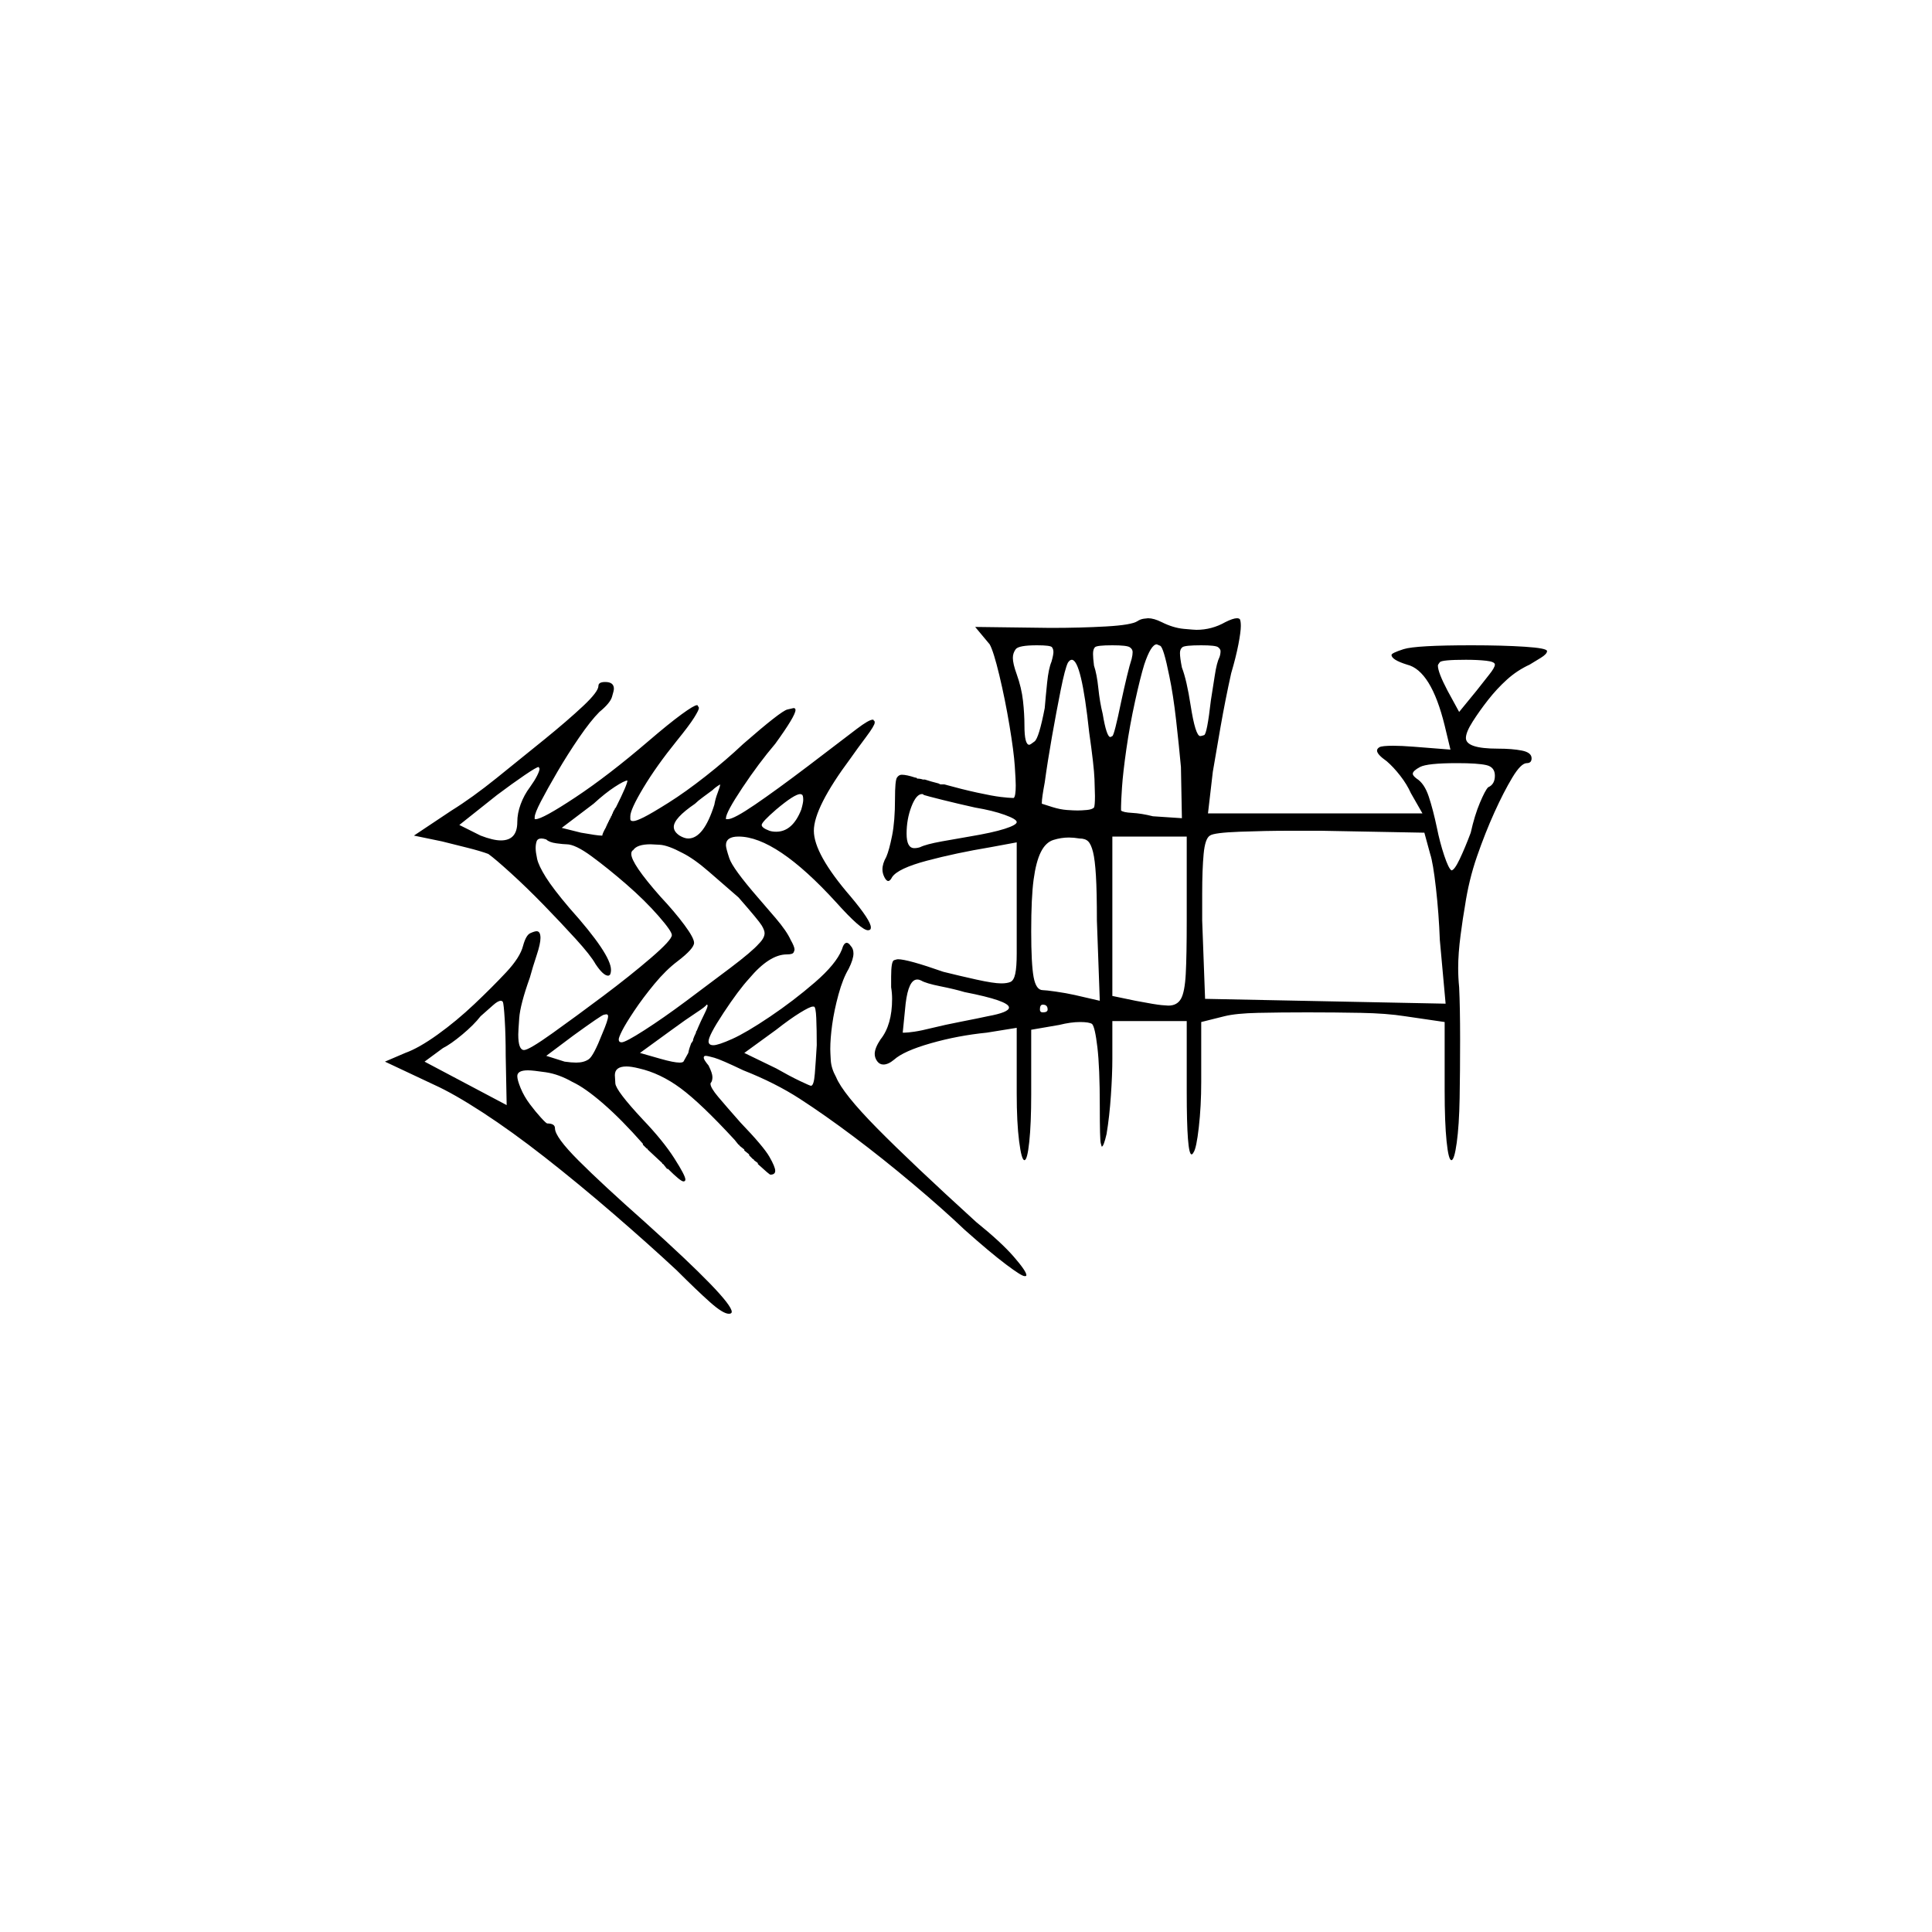 <?xml version="1.0" encoding="UTF-8" standalone="no"?>
<svg
   width="2000"
   height="2000"
   version="1.1"
   id="svg1"
   sodipodi:docname="u12301.svg"
   inkscape:version="1.3.2 (091e20e, 2023-11-25)"
   xmlns:inkscape="http://www.inkscape.org/namespaces/inkscape"
   xmlns:sodipodi="http://sodipodi.sourceforge.net/DTD/sodipodi-0.dtd"
   xmlns="http://www.w3.org/2000/svg"
   xmlns:svg="http://www.w3.org/2000/svg">
  <defs
     id="defs1" />
  <sodipodi:namedview
     id="namedview1"
     pagecolor="#505050"
     bordercolor="#eeeeee"
     borderopacity="1"
     inkscape:showpageshadow="0"
     inkscape:pageopacity="0"
     inkscape:pagecheckerboard="0"
     inkscape:deskcolor="#505050"
     inkscape:zoom="0.379"
     inkscape:cx="1000"
     inkscape:cy="998.68074"
     inkscape:window-width="1392"
     inkscape:window-height="1212"
     inkscape:window-x="0"
     inkscape:window-y="0"
     inkscape:window-maximized="0"
     inkscape:current-layer="svg1" />
  <path
     d="m 1177.5,643 q 3,-2 6.5,-2.5 3.5,-0.5 4.5,-0.5 6,0 14,4 12,6 23,7 11,1 13,1 16,0 30,-8 8,-4 12,-4 2,0 3,1 1,2 1,7 0,6 -2.5,19 -2.5,13 -7.5,30 -6,27 -11,55.5 -5,28.5 -8,46.5 l -5,43 h 222 l -12,-21 q -4,-9 -11,-18 -7,-9 -14,-15 -10,-7 -10,-11 0,-2 2.5,-3.5 2.5,-1.5 14.5,-1.5 8,0 21,1 l 38,3 -6,-25 q -14,-57 -39,-63 -16,-5 -16,-10 0,-2 12.5,-6 12.5,-4 70.5,-4 32,0 55,1.5 23,1.5 23,4.5 0,3 -6.5,7 -6.5,4 -11.5,7 -13,6 -23.5,15.5 -10.5,9.5 -19.5,21 -9,11.5 -16,22.5 -7,11 -7,17 0,11 33,11 15,0 25,2 10,2 10,8 0,5 -5,5 -6,0 -15,15 -9,15 -18.5,36 -9.5,21 -18,45.5 -8.5,24.5 -12.5,51.5 -2,11 -4.5,30 -2.5,19 -2.5,34 0,10 1,20 1,21 1,54 0,33 -0.5,61 -0.5,28 -3,46 -2.5,18 -5.5,18 -3,0 -5,-19.5 -2,-19.5 -2,-52.5 v -71 l -41,-6 q -19,-3 -46,-3.5 -27,-0.5 -55,-0.5 -28,0 -51,0.5 -23,0.5 -35,3.5 l -24,6 v 62 q 0,25 -2.5,47 -2.5,22 -5.5,26 -1,2 -2,2 -5,0 -5,-65 v -73 h -77 v 39 q 0,16 -1.5,38 -1.5,22 -4.5,40 -3,13 -5,13 0,0 -1,-3.5 -1,-3.5 -1,-38.5 0,-40 -2.5,-61 -2.5,-21 -5.5,-24 -3,-2 -12.5,-2 -9.5,0 -21.5,3 l -29,5 v 67 q 0,30 -2,49 -2,19 -5,19 -3,0 -5.5,-19.5 -2.5,-19.5 -2.5,-49.5 v -68 l -31,5 q -30,3 -58,11 -28,8 -38,17 -6,5 -11,5 -4,0 -6.5,-3.5 -2.5,-3.5 -2.5,-7.5 0,-6 6,-15 12,-15 12,-42 0,-6 -1,-12 0,-6 0,-11 0,-16 3,-17 3,-1 4,-1 10,0 47,13 16,4 34,8 18,4 26,4 6,0 9.5,-1.5 3.5,-1.5 5,-8.5 1.5,-7 1.5,-21 v -1 q 0,-1 0,-2 v -1 q 0,-1 0,-1 v -1 q 0,-1 0,-2 v -1 q 0,0 0,-1 v -3 q 0,-1 0,-1 v -2 q 0,0 0,-1 v -16 q 0,-1 0,-2 v -80 l -27,5 q -36,6 -66,14 -30,8 -36,17 -2,4 -4,4 -2,0 -4,-4 -2,-4 -2,-8 0,-6 4,-13 3,-7 6,-22 3,-15 3,-38 0,-19 2,-22 2,-3 5,-3 5,0 14,3 1,0 1,0 l 1,1 q 3,0 6,1 h 2 q 6,2 14,4 l 2,1 q 2,0 4,0 18,5 34,8.5 16,3.5 24.5,4.5 8.5,1 11.5,1 2,0 2,0 2,-2 2,-13 0,-5 -1,-20 -1,-15 -5.5,-42 -4.5,-27 -10.5,-52 -6,-25 -10,-32 l -15,-18 78,1 q 31,0 57.5,-1.5 26.5,-1.5 32.5,-5.5 z m 33,57 q -6,-30 -9.5,-31.5 -3.5,-1.5 -3.5,-1.5 -6,0 -13,21 -4,13 -9.5,38 -5.5,25 -9,49.5 -3.5,24.5 -4.5,39.5 -1,15 -1,20 0,4 0,4 2,2 11.5,2.5 9.5,0.5 21.5,3.5 l 30,2 -1,-53 q -2,-22 -5,-48.5 -3,-26.5 -7,-45.5 z m -122,-15 q 2,-7 2,-10 0,-3 -1.5,-5 -1.5,-2 -15.5,-2 -19,0 -22,4 -3,4 -3,9 0,6 4,17 5,14 6.5,27.5 1.5,13.5 1.5,25.5 0,20 5,20 1,0 5.5,-3.5 4.5,-3.5 10.5,-34.5 1,-12 2.5,-26.5 1.5,-14.5 4.5,-21.5 z m 83,-3 q 1,-4 1,-7 0,-3 -3,-5 -3,-2 -18,-2 -16,0 -18,2 -2,2 -2,7 0,4 1,12 3,9 4.5,23.5 1.5,14.5 4.5,26.5 4,24 8,24 0,0 2,-1 2,-1 9,-35 3,-14 6,-26.5 3,-12.5 5,-18.5 z m 91,-2 q 1,-3 1,-6 0,-2 -2.5,-4 -2.5,-2 -17.5,-2 -17,0 -19.5,2 -2.5,2 -2.5,6 0,5 2,15 5,13 9,39 5,32 10,32 1,0 4,-1 3,-1 7,-36 2,-12 4,-25.5 2,-13.5 5,-19.5 z m -135,78 q -8,-75 -18,-75 -2,0 -4,3 -3,6 -7.5,28.5 -4.5,22.5 -9,48 -4.5,25.5 -7.5,47.5 -3,16 -3,21 0,1 0,1 0,0 0,0 0,0 0,0 3,1 11,3.5 8,2.5 15,3 7,0.5 11,0.5 4,0 9.5,-0.5 5.5,-0.5 7.5,-2.5 1,-2 1,-12 0,-4 -0.5,-17.5 -0.5,-13.5 -5.5,-48.5 z m 420,-70 q 0,-3 -9,-4 -9,-1 -21,-1 -25,0 -27,2.5 -2,2.5 -2,3.5 0,7 10,26 l 12,22 18,-22 q 7,-9 13,-16.5 6,-7.5 6,-10.5 z m -928,22 q 0,-4 7,-4 9,0 9,7 0,2 -2,8.5 -2,6.5 -13,15.5 -9,9 -21,26.5 -12,17.5 -22.5,35.5 -10.5,18 -17,30.5 -6.5,12.5 -6.5,16.5 0,1 0,2 0,0 1,0 7,0 41,-22.5 34,-22.5 76,-58.5 21,-18 34,-27.5 13,-9.5 16,-9.5 1,0 1,1 1,1 1,2 0,2 -5,10 -5,8 -18,24 -21,26 -34.5,48.5 -13.5,22.5 -13.5,29.5 0,2 0,3 0,2 3,2 3,0 11,-4 8,-4 25.5,-15 17.5,-11 38.5,-27.5 21,-16.5 39,-33.5 39,-34 45.5,-35.5 6.5,-1.5 6.5,-1.5 2,0 2,2 0,6 -21,35 -17,20 -34,45.5 -17,25.5 -17,31.5 0,1 0,1 1,0 2,0 6,0 28,-15 22,-15 55,-40 38,-29 50.5,-38.5 12.5,-9.5 16.5,-9.5 1,0 1,1 1,0 1,2 0,3 -9,15 -9,12 -16,22 -38,51 -38,75 0,24 38,68 21,25 21,32 0,2 -1,2.5 -1,0.5 -2,0.5 -7,0 -33,-29 -62,-68 -101,-68 -13,0 -13,9 0,3 3.5,13.5 3.5,10.5 29.5,40.5 7,8 18.5,21.5 11.5,13.5 15.5,22.5 4,7 4,10 0,1 -1,3 -1,2 -7,2 -18,0 -39,25 -11,12 -26.5,35.5 -15.5,23.5 -15.5,29.5 0,4 5,4 5,0 19.5,-6.5 14.5,-6.5 39,-23 24.5,-16.5 46.5,-35.5 22,-19 28,-34 2,-7 5,-7 2,0 4,3 3,3 3,8 0,6 -5,16 -6,10 -10.5,26.5 -4.5,16.5 -6.5,31 -2,14.5 -2,25.5 0,3 0.5,11.5 0.5,8.5 5.5,17.5 7,17 42.5,53 35.5,36 102.5,97 26,21 39,36 13,15 13,19 0,1 -1,1 0,0 -1,0 -3,0 -19,-12 -16,-12 -43,-36 -22,-21 -53.5,-47.5 -31.5,-26.5 -61.5,-49 -30,-22.5 -55.5,-39 -25.5,-16.5 -58.5,-29.5 -23,-11 -30,-13 -7,-2 -9,-2 -2,0 -2,2 0,2 5,8 4,8 4,12 0,3 -1,5 -1,1 -1,2 0,4 8,13.5 8,9.5 23,26.5 24,25 30,35.5 6,10.5 6,14.5 0,4 -5,4 -1,0 -13,-11 0,0 0,-1 l -4,-3 q 0,-1 -1,-1 l -4,-4 q 0,-1 0,-1 l -5,-4 q 0,-1 0,-1 l -5,-4 q 0,-1 -1,-1 l -4,-5 q 0,0 0,0 -35,-38 -56,-53.5 -21,-15.5 -43,-20.5 -8,-2 -13,-2 -12,0 -12,9 0,1 0.5,8.5 0.5,7.5 28.5,37.5 21,22 32.5,40 11.5,18 11.5,22 0,2 -2,2 -3,0 -16,-13 -1,0 -1,0 l -4,-5 q -1,0 -1,-1 l -15,-14 q 0,-1 -1,-1 l -4,-4 q 0,0 0,-1 -22,-25 -41,-41.5 -19,-16.5 -32,-22.5 -14,-8 -27.5,-10 -13.5,-2 -18.5,-2 -11,0 -11,6 0,4 3.5,12.5 3.5,8.5 9.5,16.5 6,8 11.5,14 5.5,6 6.5,6 8,0 8,5 0,9 24.5,33.5 24.5,24.5 68.5,63.5 90,81 90,93 0,2 -3,2 -6,0 -19.5,-12 -13.5,-12 -34.5,-33 -29,-27 -65.5,-58.5 -36.5,-31.5 -71,-58.5 -34.5,-27 -64.5,-46.5 -30,-19.5 -50,-28.5 l -51,-24 21,-9 q 14,-5 33.5,-19 19.5,-14 38,-31.5 18.5,-17.5 33,-33 14.5,-15.5 17.5,-27.5 3,-11 7.5,-13 4.5,-2 6.5,-2 4,0 4,7 0,6 -4,18 -4,12 -7,23 -10,28 -11,42 -1,14 -1,17 0,16 6,16 5,0 29.5,-17.5 24.5,-17.5 52.5,-38.5 28,-21 49.5,-39.5 21.5,-18.5 21.5,-23.5 0,-4 -14,-20 -14,-16 -33,-32.5 -19,-16.5 -36,-29 -17,-12.5 -26,-12.5 -3,0 -10.5,-1 -7.5,-1 -10.5,-4 -3,-1 -5,-1 -4,0 -5,3 -1,3 -1,7 0,4 1.5,11 1.5,7 9,19 7.5,12 24.5,32 43,48 43,64 0,3 -1,5 -1,1 -2,1 -5,0 -13,-12 -5,-9 -20.5,-26 -15.5,-17 -33,-35 -17.5,-18 -34,-33 -16.5,-15 -23.5,-20 -8,-3 -22,-6.5 -14,-3.5 -26,-6.5 l -29,-6 39,-26 q 21,-13 46.5,-33.5 25.5,-20.5 49.5,-40 24,-19.5 40,-34.5 16,-15 16,-21 z m 928,93 q 0,-9 -9,-11 -9,-2 -30,-2 -31,0 -38.5,4 -7.5,4 -7.5,7 0,2 4,5 8,5 12.5,18.5 4.5,13.5 8.5,32.5 3,15 7.5,28.5 4.5,13.5 7.5,15.5 0,0 0,0 3,0 8.5,-11.5 5.5,-11.5 11.5,-27.5 4,-18 9.5,-31 5.5,-13 8.5,-16 7,-3 7,-12 z m -999,12 q 5,-7 7.5,-12 2.5,-5 2.5,-7 0,-1 -1,-2 0,0 0,0 -2,0 -14.5,8.5 -12.5,8.5 -28.5,20.5 l -39,31 22,11 q 13,5 21,5 17,0 17,-19 0,-9 3.5,-18.5 3.5,-9.5 9.5,-17.5 z m 89,21 q 12,-24 12,-28 -3,0 -13,6.5 -10,6.5 -22,17.5 l -33,25 20,5 q 17,3 21,3 1,0 1,0 0,-2 4,-9 0,-1 1,-2 v -1 q 1,-1 1,-1 v -1 q 0,0 1,-1 0,0 0,-1 1,-1 1,-1 v -1 q 1,-1 1,-1 v -1 q 0,0 0,0 l 1,-1 q 0,0 0,-1 1,-1 1,-2 l 1,-2 q 1,-1 1,-2 z m 102,-3 q 1,-6 3.5,-12.5 2.5,-6.5 2.5,-8.5 0,0 0,0 -5,3 -8,6 -4,3 -9.5,7 -5.5,4 -8.5,7 -22,15 -22,24 0,5 6,9 5,3 9,3 16,0 27,-35 z m 270,3 q -18,-4 -34,-8 -16,-4 -19,-5 -1,-1 -2,-1 -6,0 -11,13 -5,13 -5,28 0,15 8,15 3,0 6,-1 6,-3 22.5,-6 16.5,-3 28.5,-5 24,-4 36.5,-8 12.5,-4 12.5,-7 0,-3 -12.5,-7.5 -12.5,-4.5 -30.5,-7.5 z m -180,2 q 2,-7 2,-10 0,-5 -1.5,-5.5 -1.5,-0.5 -1.5,-0.5 -6,0 -25,16 -15,13 -15,16 0,3 8,6 3,1 7,1 17,0 26,-23 z m 645,24 -107,-2 q -17,0 -33,0 -24,0 -51,1 -27,1 -31,4 -5,3 -6.5,19 -1.5,16 -1.5,41 0,13 0,28 l 3,81 249,5 -6,-66 q -1,-27 -4,-53.5 -3,-26.5 -6,-35.5 z m -246,4 h -77 v 165 l 24,5 q 21,4 27,4.5 6,0.5 7,0.5 9,0 13,-7 4,-7 5,-26 1,-19 1,-55 z m -93,87 q 0,-30 -1,-46.5 -1,-16.5 -3,-24.5 -2,-8 -5,-11 -3,-3 -9,-3 -6,-1 -11,-1 -8,0 -16,2.5 -8,2.5 -13,12.5 -5,10 -7.5,28.5 -2.5,18.5 -2.5,53.5 0,34 2.5,47.5 2.5,13.5 9.5,13.5 3,0 13.5,1.5 10.5,1.5 19.5,3.5 l 26,6 z m -429,-70 q -15,-8 -23.5,-8.5 -8.5,-0.5 -9.5,-0.5 -14,0 -18,6 -2,1 -2,4 0,5 7.5,16 7.5,11 22.5,28 15,16 25,29.5 10,13.5 10,18.5 0,6 -17,19 -12,9 -24,23.5 -12,14.5 -21,28 -9,13.5 -12.5,20.5 -3.5,7 -3.5,9 0,3 3,3 4,0 23.5,-12.5 19.5,-12.5 43,-30 23.5,-17.5 46,-34.5 22.5,-17 29.5,-25 6,-6 6,-11 0,-3 -3,-8 -3,-5 -24,-29 Q 749.5,916 734,902.5 718.5,889 706.5,883 Z m 292,144 q -10,-3 -25,-6 -15,-3 -20,-6 -2,-1 -4,-1 -9,0 -12,25 l -3,30 q 0,0 2,0 3,0 10,-1 7,-1 19,-4 12,-3 30,-6.5 18,-3.5 27,-5.5 22,-4 22,-9 0,-7 -46,-16 z m -475,66 q 0,-21 -1,-37.5 -1,-16.5 -2,-18.5 -1,-1 -2,-1 -3,0 -8,4.5 -5,4.5 -13,11.5 -7,9 -19,19 -12,10 -20,14 l -19,14 85,45 z m 561,-48 q 0,-5 -5,-5 -3,0 -3,5 0,3 3,3 5,0 5,-3 z m -362,19 q 3,-7 6.5,-14 3.5,-7 3.5,-9 0,-1 -1,-1 -1,2 -11,8.5 -10,6.5 -25,17.5 l -33,24 21,6 q 14,4 20,4 3,0 4,-1 l 5,-9 q 1,-5 3,-10 1,-1 2,-3 v -1 q 1,-3 3,-7 v -1 q 1,-1 2,-4 z m 123,18 q 0,-16 -0.5,-28 -0.5,-12 -2.5,-12 -1,0 -1,0 -3,0 -13.5,6.5 -10.5,6.5 -24.5,17.5 l -33,24 33,16 q 14,8 24.5,13 10.5,5 11.5,5 3,0 4,-12.5 1,-12.5 2,-29.5 z m -222,-12 q 6,-14 6,-18 0,-2 -2,-2 0,0 -2.5,0.5 -2.5,0.5 -31.5,21.5 l -28,21 19,6 q 7,1 12,1 8,0 13,-3.5 5,-3.5 14,-26.5 z"
     id="path1" />
</svg>
